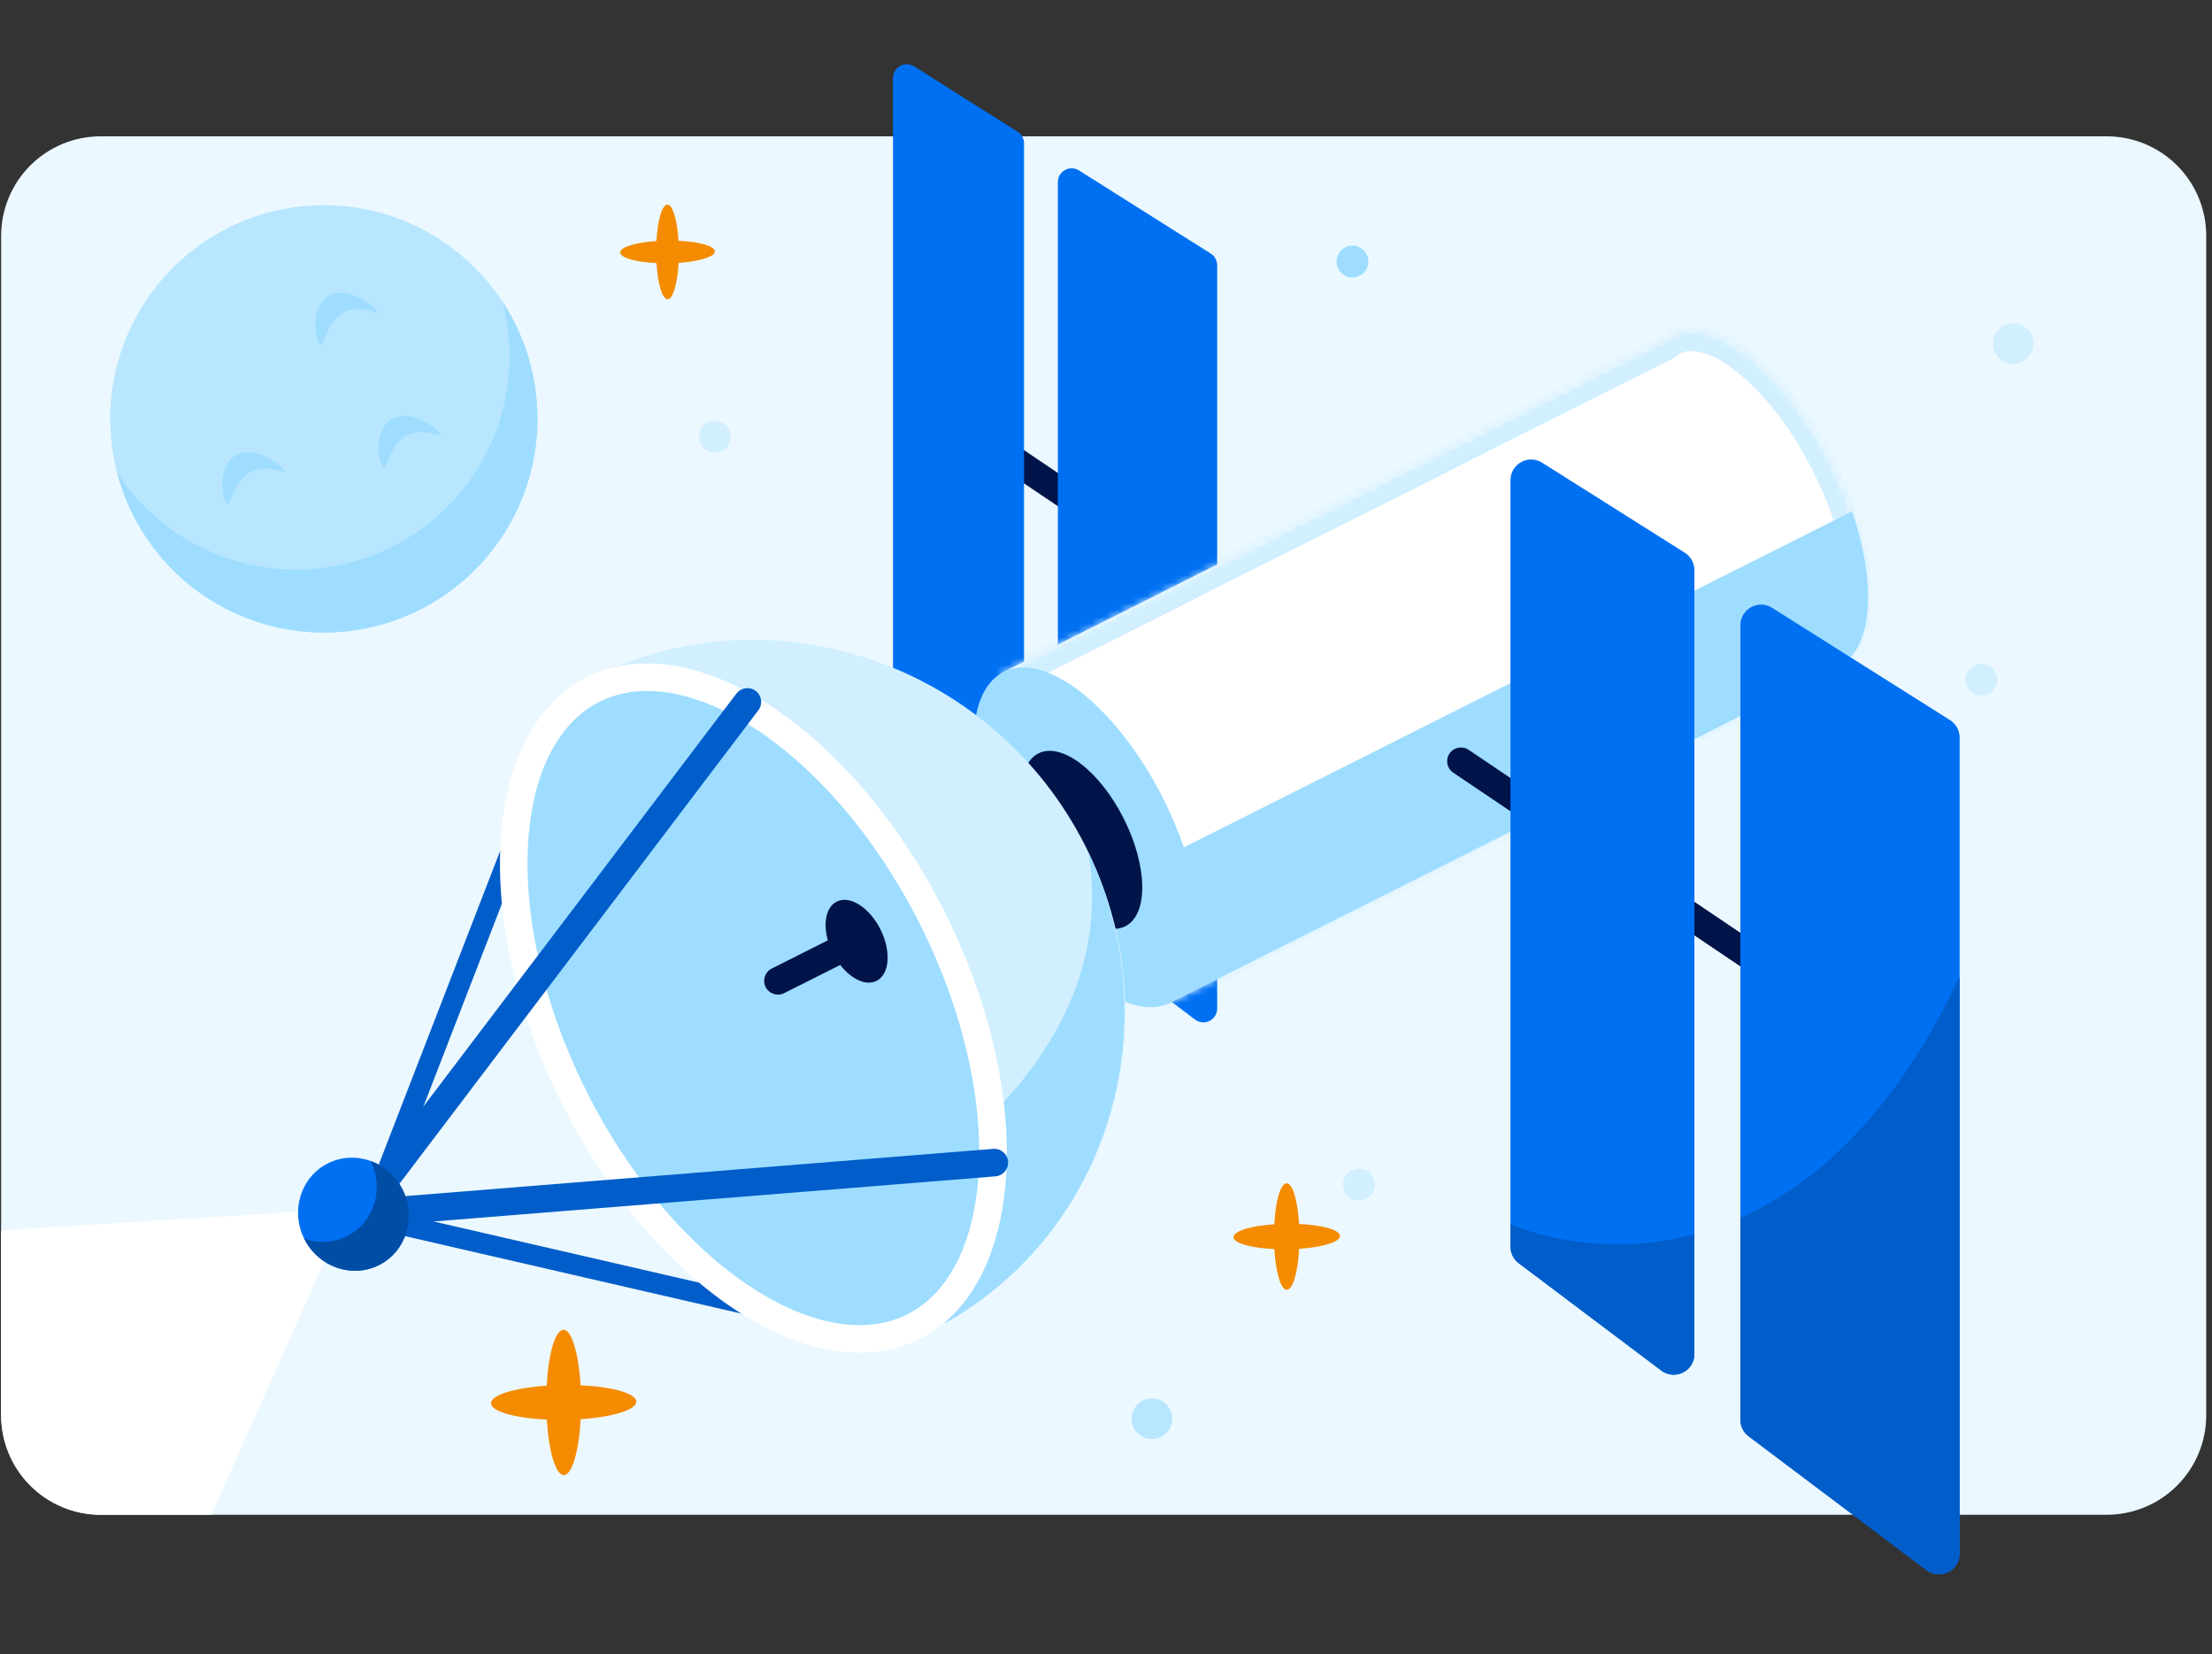 <svg width="321" height="240" viewBox="0 0 321 240" fill="none" xmlns="http://www.w3.org/2000/svg">
<rect x="0" y="0" width="321" height="240" fill="#333333" stroke="none"/>
<path d="M305.711 19.779H14.617C12.72 19.778 10.841 20.15 9.087 20.875C7.334 21.6 5.74 22.663 4.398 24.004C3.056 25.345 1.991 26.938 1.265 28.69C0.538 30.443 0.164 32.322 0.164 34.219V205.326C0.164 209.159 1.687 212.835 4.397 215.546C7.108 218.257 10.784 219.779 14.617 219.779H305.711C309.544 219.779 313.22 218.257 315.931 215.546C318.641 212.835 320.164 209.159 320.164 205.326V34.219C320.164 32.322 319.79 30.443 319.064 28.69C318.337 26.938 317.272 25.345 315.93 24.004C314.588 22.663 312.994 21.6 311.241 20.875C309.487 20.15 307.608 19.778 305.711 19.779Z" fill="#EBF8FF"/>
<path fill-rule="evenodd" clip-rule="evenodd" d="M30.659 219.779L47.889 181.185C48.169 180.558 48.107 179.832 47.727 179.26L45.977 176.637C45.582 176.043 44.9 175.706 44.189 175.75L0.164 178.502V205.326C0.164 209.159 1.687 212.835 4.397 215.546C7.108 218.256 10.784 219.779 14.617 219.779H30.659Z" fill="white"/>
<path d="M47 91.773C64.121 91.773 78 77.894 78 60.773C78 43.653 64.121 29.773 47 29.773C29.879 29.773 16 43.653 16 60.773C16 77.894 29.879 91.773 47 91.773Z" fill="#B8E6FF"/>
<path d="M41.27 68.389C41.163 68.699 38.804 67.338 36.552 68.389C33.873 69.634 33.602 73.233 33.011 73.107C32.333 72.966 31.379 67.924 34.062 66.161C36.959 64.252 41.42 67.948 41.27 68.389Z" fill="#9EDDFF"/>
<path d="M54.764 45.263C54.658 45.573 52.299 44.217 50.047 45.263C47.368 46.513 47.097 50.107 46.506 49.986C45.828 49.841 44.873 44.798 47.557 43.035C50.453 41.132 54.914 44.828 54.764 45.263Z" fill="#9EDDFF"/>
<path d="M63.949 63.094C63.842 63.399 61.483 62.043 59.231 63.094C56.552 64.339 56.281 67.938 55.69 67.812C55.012 67.666 54.057 62.624 56.741 60.866C59.638 58.957 64.084 62.653 63.949 63.094Z" fill="#9EDDFF"/>
<path d="M72.967 43.855C74.816 50.977 74.071 58.523 70.867 65.145C67.662 71.768 62.207 77.035 55.476 80.005C48.745 82.975 41.178 83.454 34.126 81.357C27.074 79.26 20.998 74.724 16.983 68.559C18.112 72.907 20.173 76.959 23.022 80.433C25.872 83.906 29.443 86.719 33.487 88.676C37.532 90.633 41.953 91.687 46.445 91.766C50.938 91.845 55.393 90.946 59.504 89.133C63.614 87.319 67.282 84.633 70.251 81.262C73.221 77.89 75.423 73.913 76.703 69.607C77.984 65.3 78.313 60.767 77.668 56.32C77.023 51.874 75.419 47.621 72.967 43.855Z" fill="#9EDDFF"/>
<path d="M84.251 200.991C83.973 196.369 82.966 192.932 81.774 192.938C80.583 192.943 79.588 196.398 79.333 201.045C74.693 201.365 71.243 202.402 71.255 203.599C71.267 204.796 74.722 205.75 79.35 205.969C79.629 210.592 80.631 214.029 81.822 214.023C83.013 214.017 84.008 210.562 84.263 205.916C88.903 205.596 92.353 204.559 92.341 203.362C92.329 202.165 88.874 201.205 84.251 200.991Z" fill="#F58B00"/>
<path d="M188.52 177.591C188.32 174.204 187.583 171.684 186.711 171.684C185.838 171.684 185.108 174.224 184.92 177.63C181.514 177.862 178.987 178.625 179 179.498C179.013 180.37 181.54 181.075 184.927 181.23C185.134 184.623 185.87 187.144 186.743 187.137C187.616 187.131 188.346 184.597 188.533 181.191C191.933 180.958 194.46 180.202 194.454 179.323C194.447 178.444 191.914 177.746 188.52 177.591Z" fill="#F58B00"/>
<path d="M98.464 34.935C98.286 31.924 97.63 29.684 96.855 29.684C96.079 29.684 95.43 31.942 95.263 34.97C92.235 35.177 89.989 35.855 90 36.63C90.011 37.406 92.258 38.032 95.269 38.17C95.453 41.187 96.108 43.428 96.884 43.422C97.659 43.416 98.309 41.164 98.475 38.136C101.498 37.929 103.744 37.257 103.738 36.475C103.733 35.694 101.48 35.073 98.464 34.935Z" fill="#F58B00"/>
<path d="M289.178 100.247C290.08 99.345 290.08 97.882 289.178 96.98C288.276 96.078 286.813 96.078 285.911 96.98C285.009 97.882 285.009 99.345 285.911 100.247C286.813 101.149 288.276 101.149 289.178 100.247Z" fill="#D1EFFF"/>
<path d="M198.837 173.516C199.739 172.614 199.739 171.151 198.837 170.249C197.935 169.347 196.472 169.347 195.57 170.249C194.668 171.151 194.668 172.614 195.57 173.516C196.472 174.418 197.935 174.418 198.837 173.516Z" fill="#D1EFFF"/>
<path d="M105.372 65.007C106.274 64.104 106.274 62.642 105.372 61.74C104.47 60.837 103.007 60.837 102.105 61.74C101.203 62.642 101.203 64.104 102.105 65.007C103.007 65.909 104.47 65.909 105.372 65.007Z" fill="#D1EFFF"/>
<path d="M294.242 51.925C295.392 50.775 295.392 48.912 294.242 47.763C293.093 46.614 291.23 46.614 290.081 47.763C288.932 48.912 288.932 50.775 290.081 51.925C291.23 53.074 293.093 53.074 294.242 51.925Z" fill="#D1EFFF"/>
<path d="M169.242 207.925C170.392 206.775 170.392 204.912 169.242 203.763C168.093 202.614 166.23 202.614 165.081 203.763C163.932 204.912 163.932 206.775 165.081 207.925C166.23 209.074 168.093 209.074 169.242 207.925Z" fill="#B8E6FF"/>
<path d="M197.9 39.583C198.803 38.681 198.803 37.218 197.9 36.316C196.998 35.414 195.536 35.414 194.633 36.316C193.731 37.218 193.731 38.681 194.633 39.583C195.536 40.485 196.998 40.485 197.9 39.583Z" fill="#9EDDFF"/>
<path fill-rule="evenodd" clip-rule="evenodd" d="M136.174 59.347C136.791 58.431 138.034 58.189 138.95 58.806L274.326 150.034C275.242 150.651 275.484 151.894 274.867 152.81C274.25 153.726 273.007 153.969 272.091 153.351L136.715 62.124C135.799 61.506 135.556 60.263 136.174 59.347Z" fill="#00144A"/>
<path fill-rule="evenodd" clip-rule="evenodd" d="M129.59 11.323C129.59 9.749 131.326 8.792 132.658 9.632L147.671 19.105C148.252 19.471 148.604 20.11 148.604 20.796V125.238C148.604 126.888 146.719 127.828 145.401 126.836L130.388 115.536C129.886 115.158 129.59 114.566 129.59 113.938V11.323ZM154.312 133.544C153.81 133.166 153.515 132.574 153.515 131.946V26.419C153.515 24.844 155.251 23.887 156.582 24.727L175.7 36.79C176.281 37.156 176.633 37.795 176.633 38.481V146.335C176.633 147.985 174.748 148.925 173.43 147.933L154.312 133.544Z" fill="#0070F2"/>
<mask id="path-19-inside-1_2642_18930" fill="white">
<path fill-rule="evenodd" clip-rule="evenodd" d="M267.077 96.392C272.844 92.985 272.304 79.994 265.768 66.993C259.103 53.735 248.728 45.487 242.593 48.571C242.183 48.777 241.801 49.029 241.449 49.324L145.288 97.664L169.423 145.675L267.155 96.546L267.077 96.392Z"/>
</mask>
<path fill-rule="evenodd" clip-rule="evenodd" d="M267.077 96.392C272.844 92.985 272.304 79.994 265.768 66.993C259.103 53.735 248.728 45.487 242.593 48.571C242.183 48.777 241.801 49.029 241.449 49.324L145.288 97.664L169.423 145.675L267.155 96.546L267.077 96.392Z" fill="white"/>
<path d="M267.077 96.392L265.551 93.808L263.138 95.234L264.397 97.739L267.077 96.392ZM241.449 49.324L242.797 52.004L243.108 51.848L243.375 51.625L241.449 49.324ZM145.288 97.664L143.941 94.983L141.26 96.331L142.608 99.011L145.288 97.664ZM169.423 145.675L166.743 147.022L168.09 149.702L170.771 148.355L169.423 145.675ZM267.155 96.546L268.502 99.226L271.182 97.879L269.835 95.198L267.155 96.546ZM263.088 68.34C266.207 74.546 267.83 80.63 268.039 85.421C268.259 90.475 266.916 93.002 265.551 93.808L268.603 98.975C273.004 96.375 274.275 90.704 274.033 85.16C273.78 79.353 271.864 72.441 268.448 65.646L263.088 68.34ZM243.941 51.251C245.336 50.55 248.115 50.823 252.115 54.002C255.897 57.009 259.905 62.01 263.088 68.34L268.448 65.646C264.966 58.718 260.454 52.967 255.849 49.306C251.461 45.818 245.985 43.508 241.246 45.891L243.941 51.251ZM243.375 51.625C243.553 51.475 243.741 51.352 243.941 51.251L241.246 45.891C240.624 46.203 240.049 46.584 239.524 47.023L243.375 51.625ZM146.636 100.344L242.797 52.004L240.102 46.644L143.941 94.983L146.636 100.344ZM172.103 144.327L147.969 96.316L142.608 99.011L166.743 147.022L172.103 144.327ZM265.807 93.865L168.076 142.994L170.771 148.355L268.502 99.226L265.807 93.865ZM264.397 97.739L264.474 97.893L269.835 95.198L269.758 95.044L264.397 97.739Z" fill="#D1EFFF" mask="url(#path-19-inside-1_2642_18930)"/>
<path d="M268.766 74.194C272.406 84.819 271.797 94.214 266.757 96.747C266.637 96.808 266.516 96.864 266.393 96.915L266.399 96.928L169.423 145.677L160.778 128.479L268.766 74.194Z" fill="#9EDDFF"/>
<ellipse cx="157.715" cy="121.49" rx="12.431" ry="26.868" transform="rotate(-26.688 157.715 121.49)" fill="#9EDDFF"/>
<ellipse cx="156.998" cy="121.851" rx="6.817" ry="14.036" transform="rotate(-26.688 156.998 121.851)" fill="#00144A"/>
<path fill-rule="evenodd" clip-rule="evenodd" d="M53.195 176.523C53.381 175.716 54.186 175.212 54.993 175.398L116.914 189.663C117.721 189.849 118.225 190.654 118.039 191.462C117.853 192.269 117.048 192.773 116.241 192.587L54.32 178.322C53.513 178.136 53.009 177.33 53.195 176.523Z" fill="#005DC9"/>
<path fill-rule="evenodd" clip-rule="evenodd" d="M78.159 113.206C78.932 113.505 79.315 114.374 79.016 115.147L56.056 174.459C55.757 175.231 54.888 175.615 54.115 175.316C53.343 175.017 52.959 174.148 53.258 173.376L76.219 114.064C76.518 113.291 77.386 112.907 78.159 113.206Z" fill="#005DC9"/>
<path fill-rule="evenodd" clip-rule="evenodd" d="M137.203 191.944C161.281 178.359 170.355 147.894 157.384 122.509C144.413 97.124 114.146 86.115 88.699 97.022L137.203 191.944Z" fill="#D1EFFF"/>
<path fill-rule="evenodd" clip-rule="evenodd" d="M157.967 123.718C160.8 141.22 151.806 156.442 135.928 168.788L97.593 114.426L137.203 191.943C160.747 178.642 169.842 149.004 157.967 123.718Z" fill="#9EDDFF"/>
<path d="M135.293 133.21C141.829 146.211 144.652 159.427 144.021 170.23C143.387 181.094 139.321 189.09 132.566 192.486C125.81 195.882 116.967 194.375 107.87 188.403C98.823 182.465 89.901 172.315 83.365 159.314C76.83 146.313 74.007 133.097 74.637 122.294C75.271 111.43 79.337 103.434 86.093 100.038C92.848 96.642 101.691 98.149 110.788 104.121C119.835 110.059 128.757 120.209 135.293 133.21Z" fill="#9EDDFF" stroke="white" stroke-width="4"/>
<ellipse cx="124.311" cy="136.566" rx="3.862" ry="6.437" transform="rotate(-26.688 124.311 136.566)" fill="#00144A"/>
<path fill-rule="evenodd" clip-rule="evenodd" d="M111.107 143.209C110.611 142.222 111.009 141.02 111.996 140.524L123.376 134.803C124.363 134.307 125.565 134.705 126.061 135.692C126.557 136.678 126.159 137.881 125.173 138.377L113.792 144.097C112.806 144.594 111.603 144.196 111.107 143.209Z" fill="#00144A"/>
<path fill-rule="evenodd" clip-rule="evenodd" d="M109.667 100.246C110.547 100.913 110.72 102.167 110.053 103.048L55.41 175.126C54.742 176.006 53.488 176.178 52.608 175.511C51.727 174.844 51.555 173.589 52.222 172.709L106.865 100.631C107.533 99.751 108.787 99.578 109.667 100.246Z" fill="#005DC9"/>
<path fill-rule="evenodd" clip-rule="evenodd" d="M50.982 176.178C50.893 175.077 51.714 174.113 52.815 174.024L144.134 166.689C145.235 166.601 146.199 167.422 146.287 168.523C146.376 169.624 145.555 170.588 144.454 170.677L53.136 178.011C52.035 178.1 51.07 177.279 50.982 176.178Z" fill="#005DC9"/>
<ellipse cx="51.29" cy="176.173" rx="7.979" ry="8.26" transform="rotate(-26.688 51.29 176.173)" fill="#0070F2"/>
<path fill-rule="evenodd" clip-rule="evenodd" d="M53.8 168.454C55.801 172.517 54.265 177.385 50.349 179.353C48.349 180.359 46.114 180.415 44.129 179.693C44.14 179.714 44.15 179.736 44.161 179.757C46.21 183.833 51.062 185.532 55 183.553C58.937 181.574 60.468 176.665 58.419 172.589C57.41 170.583 55.723 169.153 53.8 168.454Z" fill="#004DA5"/>
<path fill-rule="evenodd" clip-rule="evenodd" d="M210.346 109.331C210.963 108.415 212.206 108.173 213.122 108.79L274.325 150.034C275.241 150.651 275.484 151.894 274.866 152.81C274.249 153.726 273.006 153.968 272.09 153.351L210.887 112.107C209.971 111.49 209.729 110.247 210.346 109.331Z" fill="#00144A"/>
<path fill-rule="evenodd" clip-rule="evenodd" d="M220.392 183.28C219.639 182.713 219.196 181.825 219.196 180.883V69.673C219.196 67.311 221.799 65.875 223.797 67.136L244.488 80.191C245.359 80.74 245.887 81.698 245.887 82.728V196.457C245.887 198.932 243.06 200.342 241.083 198.854L220.392 183.28ZM252.56 205.996C252.56 206.938 253.003 207.826 253.756 208.393L279.574 227.825C281.551 229.313 284.378 227.903 284.378 225.428V107.014C284.378 105.984 283.85 105.026 282.979 104.476L257.161 88.187C255.163 86.926 252.56 88.362 252.56 90.724V205.996Z" fill="#0070F2"/>
<path fill-rule="evenodd" clip-rule="evenodd" d="M219.196 180.883C219.196 181.825 219.639 182.713 220.392 183.279L241.083 198.854C243.06 200.342 245.887 198.931 245.887 196.457L245.887 179.067C235.748 181.782 226.196 180.447 219.196 177.637L219.196 180.883ZM252.56 176.696L252.56 205.995C252.56 206.938 253.003 207.825 253.756 208.392L279.574 227.825C281.551 229.313 284.378 227.902 284.378 225.428L284.378 141.656C275.299 161.11 263.834 171.664 252.56 176.696Z" fill="#005DC9"/>
</svg>
